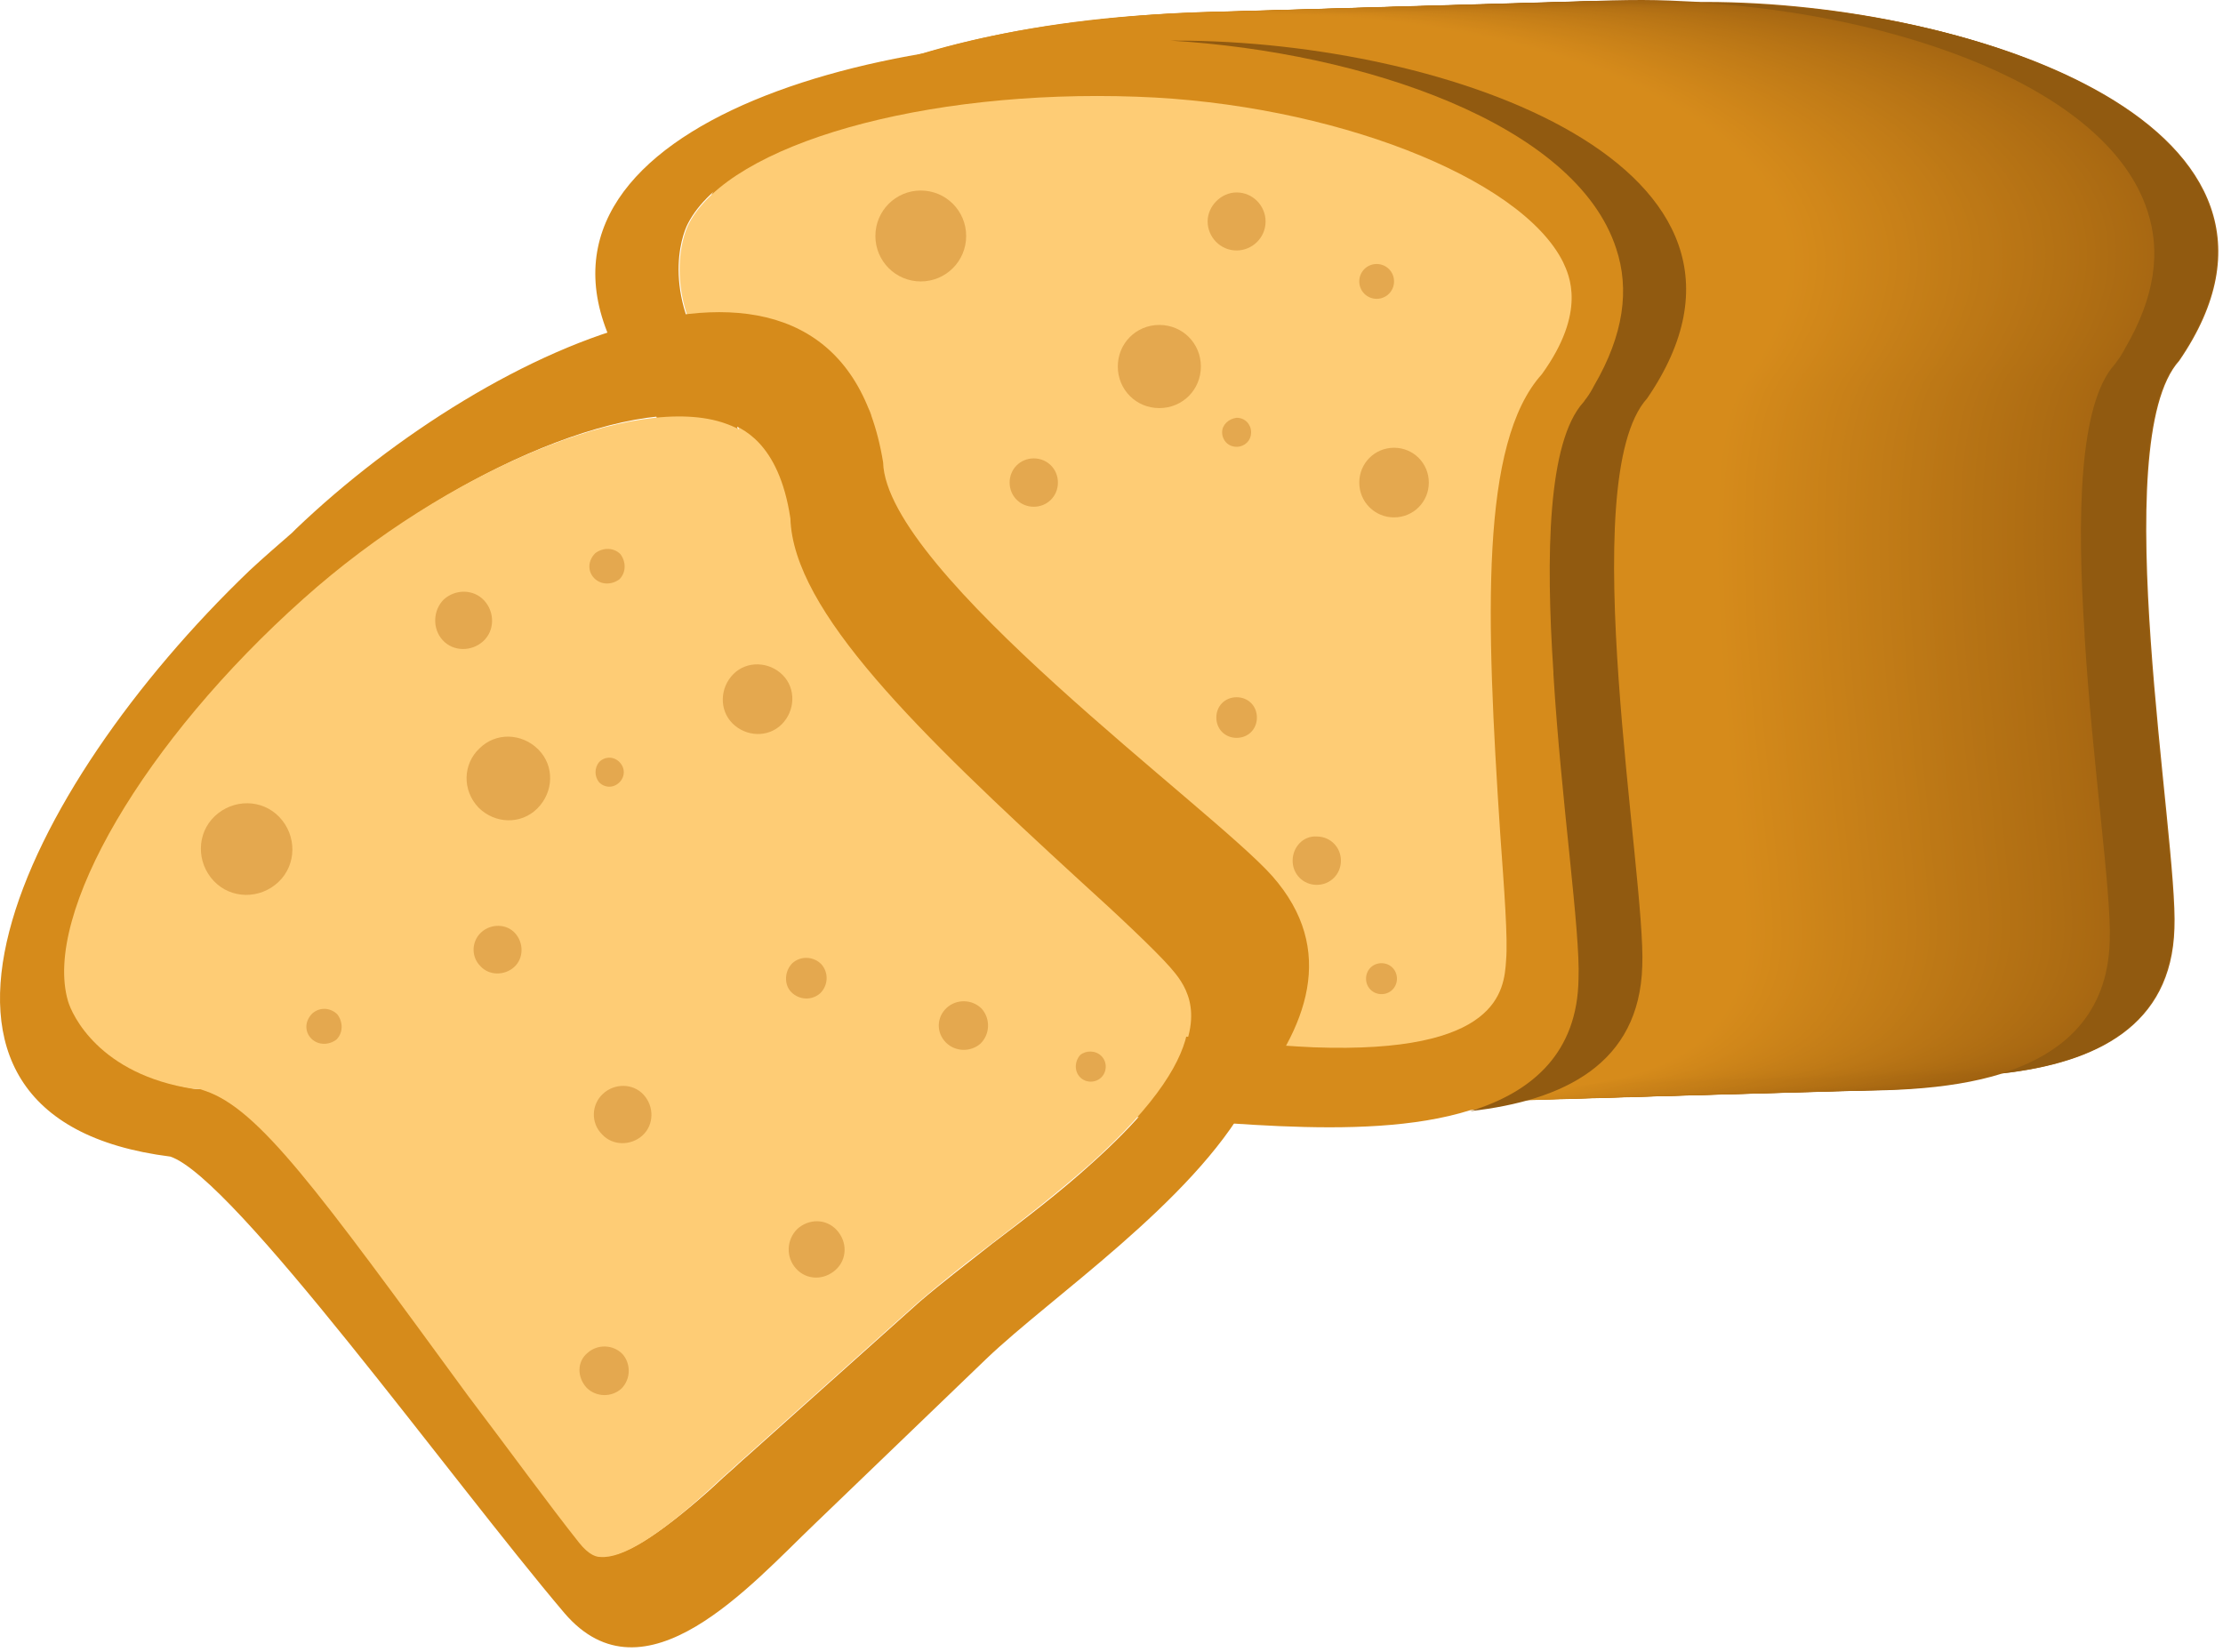 <svg width="296" height="220" viewBox="0 0 296 220" fill="none" xmlns="http://www.w3.org/2000/svg">
<path d="M153.858 129.29C152.957 145.645 174.434 143.713 186.009 143.713H217.774C229.735 143.713 251.984 147.576 266.645 142.941C279.119 141.524 289.151 136.631 289.536 123.624C290.051 111.648 280.405 58.85 290.179 48.033C311.271 17.256 263.687 0.386 227.549 0.386C227.291 0.386 227.034 0.386 226.777 0.386C224.205 0.258 221.633 0.129 219.189 0.129C177.007 0.129 131.866 17.256 157.716 49.192C162.088 57.047 155.144 105.982 153.858 129.29Z" fill="#A06210"/>
<path d="M226.261 0.258C223.689 0.129 221.117 0 218.674 0C176.491 0 131.35 17.127 157.2 49.063C161.573 56.919 154.628 105.853 153.342 129.161C152.442 145.516 173.919 143.584 185.493 143.584H217.259C229.219 143.584 251.468 147.448 266.129 142.812C278.604 141.395 288.506 136.502 289.021 123.495C289.407 111.519 279.89 58.721 289.664 47.904C310.755 17.127 263.171 0.258 227.033 0.258C226.776 0.258 226.518 0.258 226.261 0.258Z" fill="#A16210"/>
<path d="M225.748 0.386C223.175 0.258 220.603 0.129 218.16 0.129C175.977 0.129 130.837 17.256 156.686 49.192C161.059 57.047 154.114 105.982 152.828 129.29C151.928 145.645 173.405 143.713 184.98 143.713H216.745C228.706 143.713 250.954 147.576 265.615 142.941C278.09 141.524 287.993 136.631 288.507 123.624C288.893 111.648 279.376 58.85 289.15 48.033C310.241 17.256 262.657 0.386 226.519 0.386C226.262 0.258 226.005 0.258 225.748 0.386Z" fill="#A16310"/>
<path d="M225.105 0.386C222.533 0.258 219.961 0.129 217.517 0.129C175.335 0.129 130.194 17.256 156.044 49.192C160.416 57.047 153.472 105.982 152.186 129.29C151.285 145.645 172.763 143.713 184.337 143.713H216.103C228.063 143.713 250.312 147.576 264.973 142.941C277.447 141.524 287.35 136.631 287.864 123.624C288.25 111.648 278.733 58.85 288.508 48.033C309.599 17.256 262.015 0.386 225.877 0.386C225.619 0.386 225.362 0.386 225.105 0.386Z" fill="#A26310"/>
<path d="M224.589 0.386C222.017 0.258 219.445 0.129 217.002 0.129C174.819 0.129 129.678 17.256 155.528 49.192C159.901 57.047 152.956 105.982 151.67 129.29C150.77 145.645 172.247 143.713 183.821 143.713H215.587C227.547 143.713 249.796 147.576 264.457 142.941C276.932 141.524 286.834 136.631 287.349 123.624C287.735 111.648 278.218 58.85 287.992 48.033C309.083 17.256 261.499 0.386 225.361 0.386C225.104 0.386 224.847 0.386 224.589 0.386Z" fill="#A26410"/>
<path d="M223.947 0.386C221.375 0.258 218.803 0.129 216.359 0.129C174.176 0.129 129.036 17.256 154.886 49.192C159.258 57.047 152.314 105.982 151.027 129.29C150.127 145.645 171.604 143.713 183.179 143.713H214.944C226.905 143.713 249.153 147.576 263.814 142.941C276.289 141.524 286.192 136.631 286.706 123.624C287.092 111.648 277.575 58.85 287.349 48.033C308.441 17.256 260.857 0.386 224.718 0.386C224.59 0.386 224.333 0.386 223.947 0.386Z" fill="#A36411"/>
<path d="M223.433 0.386C220.861 0.258 218.289 0.129 215.845 0.129C173.663 0.129 128.522 17.256 154.372 49.192C158.745 57.047 151.8 105.982 150.514 129.29C149.614 145.645 171.091 143.713 182.665 143.713H214.431C226.391 143.713 248.64 147.576 263.301 142.941C275.776 141.524 285.678 136.631 286.193 123.624C286.578 111.648 277.062 58.85 286.836 48.033C307.927 17.256 260.343 0.386 224.205 0.386C223.948 0.386 223.69 0.386 223.433 0.386Z" fill="#A36411"/>
<path d="M222.918 0.386C220.345 0.258 217.773 0.129 215.33 0.129C173.147 0.129 128.007 17.256 153.856 49.192C158.229 57.047 151.284 105.982 149.998 129.29C149.098 145.645 170.575 143.713 182.15 143.713H213.915C225.875 143.713 248.124 147.576 262.785 142.941C275.26 141.524 285.163 136.631 285.677 123.624C286.063 111.648 276.546 58.85 286.32 48.033C307.411 17.256 259.827 0.386 223.689 0.386C223.432 0.386 223.175 0.386 222.918 0.386Z" fill="#A46511"/>
<path d="M222.275 0.386C219.703 0.258 217.131 0.129 214.687 0.129C172.505 0.129 127.364 17.256 153.214 49.192C157.586 57.047 150.642 105.982 149.356 129.29C148.455 145.645 169.932 143.713 181.507 143.713H213.144C225.104 143.713 247.353 147.576 262.014 142.941C274.489 141.524 284.391 136.631 284.906 123.624C285.292 111.648 275.775 58.85 285.549 48.033C306.64 17.256 259.056 0.386 222.918 0.386C222.789 0.386 222.532 0.386 222.275 0.386Z" fill="#A46511"/>
<path d="M221.761 0.386C219.189 0.258 216.617 0.129 214.174 0.129C171.991 0.129 126.85 17.256 152.7 49.192C157.073 57.047 150.128 105.982 148.842 129.29C147.942 145.645 169.419 143.713 180.993 143.713H212.759C224.719 143.713 246.968 147.576 261.629 142.941C274.104 141.524 284.006 136.631 284.521 123.624C284.907 111.648 275.39 58.85 285.164 48.033C306.255 17.256 258.671 0.386 222.533 0.386C222.276 0.386 222.018 0.386 221.761 0.386Z" fill="#A56611"/>
<path d="M221.246 0.515C218.674 0.387 216.101 0.258 213.658 0.258C171.475 0.258 126.335 17.385 152.184 49.321C156.557 57.176 149.612 106.111 148.326 129.419C147.426 145.774 168.903 143.842 180.478 143.842H212.243C224.204 143.842 246.452 147.705 261.113 143.069C273.588 141.653 283.491 136.759 284.005 123.753C284.391 111.777 274.874 58.979 284.648 48.162C305.739 17.385 258.155 0.515 222.017 0.515C221.76 0.387 221.503 0.387 221.246 0.515Z" fill="#A56611"/>
<path d="M220.603 0.515C218.031 0.387 215.459 0.258 213.015 0.258C170.833 0.258 125.692 17.385 151.542 49.321C155.914 57.176 148.97 106.111 147.684 129.419C146.783 145.774 168.261 143.842 179.835 143.842H211.601C223.561 143.842 245.81 147.705 260.471 143.069C272.946 141.653 282.848 136.759 283.363 123.753C283.748 111.777 274.232 58.979 284.006 48.162C305.097 17.385 257.513 0.515 221.375 0.515C221.117 0.515 220.86 0.515 220.603 0.515Z" fill="#A66611"/>
<path d="M220.089 0.515C217.517 0.387 214.945 0.258 212.502 0.258C170.319 0.258 125.178 17.385 151.028 49.321C155.401 57.176 148.456 106.111 147.17 129.419C146.27 145.774 167.747 143.842 179.321 143.842H211.087C223.047 143.842 245.296 147.705 259.957 143.069C272.432 141.653 282.334 136.759 282.849 123.753C283.235 111.777 273.718 58.979 283.492 48.162C304.583 17.385 256.999 0.515 220.861 0.515C220.604 0.515 220.347 0.515 220.089 0.515Z" fill="#A66711"/>
<path d="M219.447 0.515C216.875 0.387 214.303 0.258 211.859 0.258C169.676 0.258 124.536 17.385 150.386 49.321C154.758 57.176 147.814 106.111 146.527 129.419C145.627 145.774 167.104 143.842 178.679 143.842H210.444C222.405 143.842 244.653 147.705 259.314 143.069C271.789 141.653 281.692 136.759 282.206 123.753C282.592 111.777 273.075 58.979 282.849 48.162C303.941 17.385 256.357 0.515 220.218 0.515C220.09 0.515 219.833 0.515 219.447 0.515Z" fill="#A76711"/>
<path d="M218.931 0.515C216.359 0.387 213.787 0.258 211.343 0.258C169.161 0.258 124.02 17.385 149.87 49.321C154.243 57.176 147.298 106.111 146.012 129.419C145.112 145.774 166.589 143.842 178.163 143.842H209.929C221.889 143.842 244.138 147.705 258.799 143.069C271.274 141.653 281.176 136.759 281.691 123.753C282.076 111.777 272.56 58.979 282.334 48.162C303.425 17.385 255.841 0.515 219.703 0.515C219.446 0.515 219.188 0.515 218.931 0.515Z" fill="#A76812"/>
<path d="M218.418 0.515C215.845 0.387 213.273 0.258 210.83 0.258C168.647 0.258 123.507 17.385 149.356 49.321C153.729 57.176 146.784 106.111 145.498 129.419C144.598 145.774 166.075 143.842 177.65 143.842H209.287C221.247 143.842 243.496 147.705 258.157 143.069C270.631 141.653 280.534 136.759 281.048 123.753C281.434 111.777 271.917 58.979 281.691 48.162C302.783 17.385 255.199 0.515 219.061 0.515C218.932 0.515 218.675 0.515 218.418 0.515Z" fill="#A86812"/>
<path d="M217.775 0.515C215.203 0.387 212.631 0.258 210.187 0.258C168.005 0.258 122.864 17.385 148.714 49.321C153.086 57.176 146.142 106.111 144.856 129.419C143.955 145.774 165.432 143.842 177.007 143.842H208.773C220.733 143.842 242.982 147.705 257.643 143.069C270.117 141.653 280.02 136.759 280.534 123.753C280.92 111.777 271.403 58.979 281.178 48.162C302.269 17.385 254.685 0.515 218.547 0.515C218.289 0.515 218.032 0.515 217.775 0.515Z" fill="#A96812"/>
<path d="M217.259 0.515C214.687 0.387 212.115 0.258 209.672 0.258C167.489 0.258 122.348 17.385 148.198 49.321C152.571 57.176 145.626 106.111 144.34 129.419C143.44 145.774 164.917 143.842 176.491 143.842H208.257C220.217 143.842 242.466 147.705 257.127 143.069C269.602 141.653 279.504 136.759 280.019 123.753C280.405 111.777 270.888 58.979 280.662 48.162C301.753 17.385 254.169 0.515 218.031 0.515C217.774 0.515 217.517 0.515 217.259 0.515Z" fill="#A96912"/>
<path d="M216.746 0.644C214.174 0.515 211.601 0.387 209.158 0.387C166.975 0.387 121.835 17.514 147.684 49.45C152.057 57.305 145.112 106.24 143.826 129.548C142.926 145.903 164.403 143.971 175.978 143.971H207.743C219.704 143.971 241.952 147.834 256.613 143.198C269.088 141.782 278.991 136.888 279.505 123.882C279.891 111.906 270.374 59.108 280.148 48.291C301.24 17.514 253.655 0.644 217.517 0.644C217.26 0.515 217.003 0.515 216.746 0.644Z" fill="#AA6912"/>
<path d="M216.103 0.644C213.531 0.515 210.959 0.387 208.515 0.387C166.333 0.387 121.192 17.514 147.042 49.45C151.414 57.305 144.47 106.24 143.184 129.548C142.283 145.903 163.761 143.971 175.335 143.971H207.101C219.061 143.971 241.31 147.834 255.971 143.198C268.445 141.782 278.348 136.888 278.863 123.882C279.248 111.906 269.732 59.108 279.506 48.291C300.597 17.514 253.013 0.644 216.875 0.644C216.617 0.644 216.36 0.644 216.103 0.644Z" fill="#AA6A12"/>
<path d="M215.587 0.644C213.015 0.515 210.443 0.387 208 0.387C165.817 0.387 120.677 17.514 146.526 49.45C150.899 57.305 143.954 106.24 142.668 129.548C141.768 145.903 163.245 143.971 174.819 143.971H206.585C218.545 143.971 240.794 147.834 255.455 143.198C267.93 141.782 277.832 136.888 278.347 123.882C278.733 111.906 269.216 59.108 278.99 48.291C300.081 17.514 252.497 0.644 216.359 0.644C216.102 0.644 215.845 0.644 215.587 0.644Z" fill="#AB6A12"/>
<path d="M214.945 0.644C212.373 0.515 209.801 0.387 207.357 0.387C165.175 0.387 120.034 17.514 145.884 49.45C150.256 57.305 143.312 106.24 142.026 129.548C141.125 145.903 162.602 143.971 174.177 143.971H205.942C217.903 143.971 240.152 147.834 254.813 143.198C267.287 141.782 277.19 136.888 277.704 123.882C278.09 111.906 268.573 59.108 278.347 48.291C299.439 17.514 251.855 0.644 215.716 0.644C215.588 0.644 215.331 0.644 214.945 0.644Z" fill="#AB6B12"/>
<path d="M214.431 0.644C211.859 0.515 209.287 0.387 206.843 0.387C164.661 0.387 119.52 17.514 145.37 49.45C149.743 57.305 142.798 106.24 141.512 129.548C140.612 145.903 162.089 143.971 173.663 143.971H205.429C217.389 143.971 239.638 147.834 254.299 143.198C266.774 141.782 276.676 136.888 277.191 123.882C277.576 111.906 268.06 59.108 277.834 48.291C298.925 17.514 251.341 0.644 215.203 0.644C214.946 0.644 214.688 0.644 214.431 0.644Z" fill="#AC6B12"/>
<path d="M213.916 0.644C211.343 0.515 208.771 0.387 206.328 0.387C164.145 0.387 119.005 17.514 144.854 49.45C149.227 57.305 142.282 106.24 140.996 129.548C140.096 145.903 161.573 143.971 173.148 143.971H204.913C216.874 143.971 239.122 147.834 253.783 143.198C266.258 141.782 276.161 136.888 276.675 123.882C277.061 111.906 267.544 59.108 277.318 48.291C298.409 17.514 250.825 0.644 214.687 0.644C214.43 0.644 214.173 0.644 213.916 0.644Z" fill="#AC6B13"/>
<path d="M213.273 0.644C210.701 0.515 208.129 0.387 205.685 0.387C163.503 0.387 118.362 17.514 144.212 49.45C148.584 57.305 141.64 106.24 140.354 129.548C139.453 145.903 160.931 143.971 172.505 143.971H204.142C216.102 143.971 238.351 147.834 253.012 143.198C265.487 141.782 275.389 136.888 275.904 123.882C276.29 111.906 266.773 59.108 276.547 48.291C297.638 17.514 250.054 0.644 213.916 0.644C213.787 0.644 213.53 0.644 213.273 0.644Z" fill="#AD6C13"/>
<path d="M212.759 0.644C210.187 0.515 207.615 0.387 205.172 0.387C162.989 0.387 117.848 17.514 143.698 49.45C148.071 57.305 141.126 106.24 139.84 129.548C138.94 145.903 160.417 143.971 171.991 143.971H203.757C215.717 143.971 237.966 147.834 252.627 143.198C265.102 141.782 275.004 136.888 275.519 123.882C275.905 111.906 266.388 59.108 276.162 48.291C297.253 17.514 249.669 0.644 213.531 0.644C213.274 0.644 213.016 0.644 212.759 0.644Z" fill="#AD6C13"/>
<path d="M212.115 0.773C209.543 0.644 206.971 0.516 204.527 0.516C162.344 0.516 117.204 17.643 143.054 49.579C147.426 57.434 140.481 106.369 139.195 129.677C138.295 146.032 159.772 144.1 171.347 144.1H203.112C215.073 144.1 237.321 147.963 251.982 143.327C264.457 141.911 274.36 137.017 274.874 124.011C275.26 112.035 265.743 59.237 275.517 48.42C296.609 17.643 249.025 0.773 212.886 0.773C212.758 0.644 212.501 0.644 212.115 0.773Z" fill="#AE6D13"/>
<path d="M211.601 0.773C209.029 0.644 206.457 0.516 204.013 0.516C161.831 0.516 116.69 17.643 142.54 49.579C146.913 57.434 139.968 106.369 138.682 129.677C137.782 146.032 159.259 144.1 170.833 144.1H202.599C214.559 144.1 236.808 147.963 251.469 143.327C263.944 141.911 273.846 137.017 274.361 124.011C274.746 112.035 265.23 59.237 275.004 48.42C296.095 17.643 248.511 0.773 212.373 0.773C212.115 0.773 211.858 0.773 211.601 0.773Z" fill="#AE6D13"/>
<path d="M211.085 0.773C208.513 0.644 205.941 0.516 203.498 0.516C161.315 0.516 116.175 17.643 142.024 49.579C146.397 57.434 139.452 106.369 138.166 129.677C137.266 146.032 158.743 144.1 170.318 144.1H202.083C214.043 144.1 236.292 147.963 250.953 143.327C263.428 141.911 273.331 137.017 273.845 124.011C274.231 112.035 264.714 59.237 274.488 48.42C295.579 17.643 247.995 0.773 211.857 0.773C211.6 0.773 211.343 0.773 211.085 0.773Z" fill="#AF6D13"/>
<path d="M210.443 0.773C207.871 0.644 205.299 0.516 202.855 0.516C160.673 0.516 115.532 17.643 141.382 49.579C145.754 57.434 138.81 106.369 137.524 129.677C136.623 146.032 158.1 144.1 169.675 144.1H201.44C213.401 144.1 235.65 147.963 250.311 143.327C262.785 141.911 272.688 137.017 273.202 124.011C273.588 112.035 264.071 59.237 273.845 48.42C294.937 17.643 247.353 0.773 211.215 0.773C211.086 0.773 210.829 0.773 210.443 0.773Z" fill="#B06E13"/>
<path d="M209.929 0.773C207.357 0.644 204.785 0.516 202.341 0.516C160.159 0.516 115.018 17.643 140.868 49.579C145.241 57.434 138.296 106.369 137.01 129.677C136.11 146.032 157.587 144.1 169.161 144.1H200.927C212.887 144.1 235.136 147.963 249.797 143.327C262.272 141.911 272.174 137.017 272.689 124.011C273.075 112.035 263.558 59.237 273.332 48.42C294.423 17.643 246.839 0.773 210.701 0.773C210.444 0.773 210.186 0.773 209.929 0.773Z" fill="#B06E13"/>
<path d="M209.416 0.773C206.843 0.644 204.271 0.516 201.828 0.516C159.645 0.516 114.505 17.643 140.354 49.579C144.727 57.434 137.782 106.369 136.496 129.677C135.596 146.032 157.073 144.1 168.648 144.1H200.285C212.245 144.1 234.494 147.963 249.155 143.327C261.629 141.911 271.532 137.017 272.046 124.011C272.432 112.035 262.915 59.237 272.689 48.42C293.781 17.643 246.197 0.773 210.059 0.773C209.93 0.773 209.673 0.773 209.416 0.773Z" fill="#B16F13"/>
<path d="M208.771 0.773C206.199 0.644 203.627 0.516 201.183 0.516C159.001 0.516 113.86 17.643 139.71 49.579C144.082 57.434 137.138 106.369 135.852 129.677C134.951 146.032 156.429 144.1 168.003 144.1H199.769C211.729 144.1 233.978 147.963 248.639 143.327C261.113 141.911 271.016 137.017 271.531 124.011C271.916 112.035 262.4 59.237 272.174 48.42C293.265 17.643 245.681 0.773 209.543 0.773C209.285 0.773 209.028 0.773 208.771 0.773Z" fill="#B16F13"/>
<path d="M208.257 0.773C205.685 0.644 203.113 0.516 200.67 0.516C158.487 0.516 113.346 17.643 139.196 49.579C143.569 57.434 136.624 106.369 135.338 129.677C134.438 146.032 155.915 144.1 167.489 144.1H199.255C211.215 144.1 233.464 147.963 248.125 143.327C260.6 141.911 270.502 137.017 271.017 124.011C271.403 112.035 261.886 59.237 271.66 48.42C292.751 17.643 245.167 0.773 209.029 0.773C208.772 0.773 208.515 0.773 208.257 0.773Z" fill="#B26F14"/>
<path d="M207.615 0.902C205.043 0.773 202.471 0.645 200.027 0.645C157.844 0.645 112.704 17.772 138.554 49.708C142.926 57.563 135.981 106.498 134.695 129.806C133.795 146.16 155.272 144.229 166.847 144.229H198.612C210.573 144.229 232.821 148.092 247.482 143.456C259.957 142.04 269.86 137.146 270.374 124.14C270.76 112.164 261.243 59.366 271.017 48.549C292.109 17.772 244.525 0.902 208.386 0.902C208.258 0.773 208.001 0.773 207.615 0.902Z" fill="#B27014"/>
<path d="M207.099 0.902C204.527 0.773 201.955 0.645 199.511 0.645C157.329 0.645 112.188 17.772 138.038 49.708C142.411 57.563 135.466 106.498 134.18 129.806C133.28 146.16 154.757 144.229 166.331 144.229H198.097C210.057 144.229 232.306 148.092 246.967 143.456C259.442 142.04 269.344 137.146 269.859 124.14C270.244 112.164 260.728 59.366 270.502 48.549C291.593 17.772 244.009 0.902 207.871 0.902C207.614 0.902 207.356 0.902 207.099 0.902Z" fill="#B37014"/>
<path d="M206.585 0.902C204.013 0.773 201.441 0.645 198.998 0.645C156.815 0.645 111.675 17.772 137.524 49.708C141.897 57.563 134.952 106.498 133.666 129.806C132.766 146.16 154.243 144.229 165.818 144.229H197.583C209.543 144.229 231.792 148.092 246.453 143.456C258.928 142.04 268.831 137.146 269.345 124.14C269.731 112.164 260.214 59.366 269.988 48.549C291.079 17.772 243.495 0.902 207.357 0.902C207.1 0.902 206.843 0.902 206.585 0.902Z" fill="#B37114"/>
<path d="M205.943 0.902C203.371 0.773 200.799 0.645 198.355 0.645C156.173 0.645 111.032 17.772 136.882 49.708C141.254 57.563 134.31 106.498 133.024 129.806C132.123 146.16 153.6 144.229 165.175 144.229H196.94C208.901 144.229 231.15 148.092 245.811 143.456C258.285 142.04 268.188 137.146 268.702 124.14C269.088 112.164 259.571 59.366 269.345 48.549C290.437 17.772 242.853 0.902 206.715 0.902C206.457 0.902 206.2 0.902 205.943 0.902Z" fill="#B47114"/>
<path d="M205.427 0.902C202.855 0.773 200.283 0.645 197.84 0.645C155.657 0.645 110.516 17.772 136.366 49.708C140.739 57.563 133.794 106.498 132.508 129.806C131.608 146.16 153.085 144.229 164.659 144.229H196.425C208.385 144.229 230.634 148.092 245.295 143.456C257.77 142.04 267.672 137.146 268.187 124.14C268.573 112.164 259.056 59.366 268.83 48.549C289.921 17.772 242.337 0.902 206.199 0.902C205.942 0.902 205.684 0.902 205.427 0.902Z" fill="#B47114"/>
<path d="M204.914 0.902C202.341 0.773 199.769 0.645 197.326 0.645C155.143 0.645 110.003 17.772 135.852 49.708C140.225 57.563 133.28 106.498 131.994 129.806C131.094 146.16 152.571 144.229 164.146 144.229H195.911C207.872 144.229 230.12 148.092 244.781 143.456C257.256 142.04 267.159 137.146 267.673 124.14C268.059 112.164 258.542 59.366 268.316 48.549C289.407 17.772 241.823 0.902 205.685 0.902C205.428 0.902 205.171 0.902 204.914 0.902Z" fill="#B57214"/>
<path d="M204.271 0.902C201.699 0.773 199.127 0.645 196.683 0.645C154.501 0.645 109.36 17.772 135.21 49.708C139.582 57.563 132.638 106.498 131.352 129.806C130.451 146.16 151.929 144.229 163.503 144.229H195.14C207.1 144.229 229.349 148.092 244.01 143.456C256.485 142.04 266.387 137.146 266.902 124.14C267.288 112.164 257.771 59.366 267.545 48.549C288.636 17.772 241.052 0.902 204.914 0.902C204.785 0.902 204.528 0.902 204.271 0.902Z" fill="#B57214"/>
<path d="M203.755 0.902C201.183 0.773 198.611 0.645 196.168 0.645C153.985 0.645 108.845 17.772 134.694 49.708C139.067 57.563 132.122 106.498 130.836 129.806C129.936 146.16 151.413 144.229 162.987 144.229H194.753C206.713 144.229 228.962 148.092 243.623 143.456C256.098 142.04 266 137.146 266.515 124.14C266.901 112.164 257.384 59.366 267.158 48.549C288.249 17.772 240.665 0.902 204.527 0.902C204.27 0.902 204.013 0.902 203.755 0.902Z" fill="#B67314"/>
<path d="M203.113 1.029C200.541 0.9 197.969 0.771 195.525 0.771C153.342 0.771 108.202 17.899 134.052 49.835C138.424 57.69 131.48 106.625 130.193 129.933C129.293 146.287 150.77 144.356 162.345 144.356H194.11C206.071 144.356 228.319 148.219 242.98 143.583C255.455 142.167 265.358 137.273 265.872 124.267C266.258 112.291 256.741 59.493 266.515 48.676C287.607 17.899 240.023 1.029 203.884 1.029C203.756 0.9 203.499 0.9 203.113 1.029Z" fill="#B67315"/>
<path d="M202.599 1.029C200.027 0.9 197.455 0.771 195.011 0.771C152.829 0.771 107.688 17.899 133.538 49.835C137.911 57.69 130.966 106.625 129.68 129.933C128.78 146.287 150.257 144.356 161.831 144.356H193.597C205.557 144.356 227.806 148.219 242.467 143.583C254.942 142.167 264.844 137.273 265.359 124.267C265.744 112.291 256.228 59.493 266.002 48.676C287.093 17.899 239.509 1.029 203.371 1.029C203.114 1.029 202.856 1.029 202.599 1.029Z" fill="#B77315"/>
<path d="M202.084 1.029C199.511 0.9 196.939 0.771 194.496 0.771C152.313 0.771 107.173 17.899 133.022 49.835C137.395 57.69 130.45 106.625 129.164 129.933C128.264 146.287 149.741 144.356 161.316 144.356H193.081C205.041 144.356 227.29 148.219 241.951 143.583C254.426 142.167 264.329 137.273 264.843 124.267C265.229 112.291 255.712 59.493 265.486 48.676C286.577 17.899 238.993 1.029 202.855 1.029C202.598 1.029 202.341 1.029 202.084 1.029Z" fill="#B87415"/>
<path d="M201.441 1.029C198.869 0.9 196.297 0.771 193.853 0.771C151.671 0.771 106.53 17.899 132.38 49.835C136.752 57.69 129.808 106.625 128.522 129.933C127.621 146.287 149.098 144.356 160.673 144.356H192.439C204.399 144.356 226.648 148.219 241.309 143.583C253.783 142.167 263.686 137.273 264.2 124.267C264.586 112.291 255.069 59.493 264.843 48.676C285.935 17.899 238.351 1.029 202.213 1.029C201.955 1.029 201.698 1.029 201.441 1.029Z" fill="#B87415"/>
<path d="M200.927 1.029C198.355 0.9 195.783 0.771 193.34 0.771C151.157 0.771 106.016 17.899 131.866 49.835C136.239 57.69 129.294 106.625 128.008 129.933C127.108 146.287 148.585 144.356 160.159 144.356H191.925C203.885 144.356 226.134 148.219 240.795 143.583C253.27 142.167 263.172 137.273 263.687 124.267C264.073 112.291 254.556 59.493 264.33 48.676C285.421 17.899 237.837 1.029 201.699 1.029C201.442 1.029 201.184 1.029 200.927 1.029Z" fill="#B97515"/>
<path d="M200.285 1.029C197.713 0.9 195.14 0.771 192.697 0.771C150.514 0.771 105.374 17.899 131.224 49.835C135.596 57.69 128.651 106.625 127.365 129.933C126.465 146.287 147.942 144.356 159.517 144.356H191.282C203.243 144.356 225.491 148.219 240.152 143.583C252.627 142.167 262.53 137.273 263.044 124.267C263.43 112.291 253.913 59.493 263.687 48.676C284.778 17.899 237.194 1.029 201.056 1.029C200.928 1.029 200.67 1.029 200.285 1.029Z" fill="#B97515"/>
<path d="M199.769 1.029C197.197 0.9 194.625 0.771 192.181 0.771C149.999 0.771 104.858 17.899 130.708 49.835C135.08 57.69 128.136 106.625 126.85 129.933C125.949 146.287 147.427 144.356 159.001 144.356H190.767C202.727 144.356 224.976 148.219 239.637 143.583C252.112 142.167 262.014 137.273 262.529 124.267C262.914 112.291 253.398 59.493 263.172 48.676C284.263 17.899 236.679 1.029 200.541 1.029C200.284 1.029 200.026 1.029 199.769 1.029Z" fill="#BA7515"/>
<path d="M199.255 1.029C196.683 0.9 194.111 0.771 191.668 0.771C149.485 0.771 104.345 17.899 130.194 49.835C134.567 57.69 127.622 106.625 126.336 129.933C125.436 146.287 146.913 144.356 158.487 144.356H190.253C202.213 144.356 224.462 148.219 239.123 143.583C251.598 142.167 261.5 137.273 262.015 124.267C262.401 112.291 252.884 59.493 262.658 48.676C283.749 17.899 236.165 1.029 200.027 1.029C199.77 1.029 199.513 1.029 199.255 1.029Z" fill="#BA7615"/>
<path d="M198.613 1.158C196.041 1.029 193.469 0.9 191.025 0.9C148.842 0.9 103.702 18.027 129.552 49.964C133.924 57.819 126.98 106.754 125.693 130.062C124.793 146.416 146.27 144.485 157.845 144.485H189.61C201.571 144.485 223.819 148.348 238.481 143.712C250.955 142.296 260.858 137.402 261.372 124.396C261.758 112.42 252.241 59.622 262.015 48.805C283.107 18.027 235.523 1.158 199.384 1.158C199.256 1.029 198.999 1.029 198.613 1.158Z" fill="#BB7615"/>
<path d="M198.097 1.158C195.525 1.029 192.953 0.9 190.509 0.9C148.327 0.9 103.186 18.027 129.036 49.964C133.409 57.819 126.464 106.754 125.178 130.062C124.278 146.416 145.755 144.485 157.329 144.485H189.095C201.055 144.485 223.304 148.348 237.965 143.712C250.44 142.296 260.342 137.402 260.857 124.396C261.242 112.42 251.726 59.622 261.5 48.805C282.591 18.027 235.007 1.158 198.869 1.158C198.612 1.158 198.354 1.158 198.097 1.158Z" fill="#BB7716"/>
<path d="M197.583 1.158C195.011 1.029 192.439 0.9 189.996 0.9C147.813 0.9 102.673 18.027 128.522 49.964C132.895 57.819 125.95 106.754 124.664 130.062C123.764 146.416 145.241 144.485 156.816 144.485H188.581C200.541 144.485 222.79 148.348 237.451 143.712C249.926 142.296 259.829 137.402 260.343 124.396C260.729 112.42 251.212 59.622 260.986 48.805C282.077 18.027 234.493 1.158 198.355 1.158C198.098 1.158 197.841 1.158 197.583 1.158Z" fill="#BC7716"/>
<path d="M196.939 1.158C194.367 1.029 191.795 0.9 189.351 0.9C147.169 0.9 102.028 18.027 127.878 49.964C132.25 57.819 125.306 106.754 124.02 130.062C123.119 146.416 144.597 144.485 156.171 144.485H187.937C199.897 144.485 222.146 148.348 236.807 143.712C249.281 142.296 259.184 137.402 259.698 124.396C260.084 112.42 250.567 59.622 260.341 48.805C281.433 18.027 233.849 1.158 197.711 1.158C197.453 1.158 197.196 1.158 196.939 1.158Z" fill="#BC7816"/>
<path d="M196.425 1.158C193.853 1.029 191.281 0.9 188.838 0.9C146.655 0.9 101.514 18.027 127.364 49.964C131.737 57.819 124.792 106.754 123.506 130.062C122.606 146.416 144.083 144.485 155.657 144.485H187.423C199.383 144.485 221.632 148.348 236.293 143.712C248.768 142.296 258.67 137.402 259.185 124.396C259.571 112.42 250.054 59.622 259.828 48.805C280.919 18.027 233.335 1.158 197.197 1.158C196.94 1.158 196.682 1.158 196.425 1.158Z" fill="#BD7816"/>
<path d="M195.783 1.158C193.211 1.029 190.639 0.9 188.195 0.9C146.012 0.9 100.872 18.027 126.722 49.964C131.094 57.819 124.149 106.754 122.863 130.062C121.963 146.416 143.44 144.485 155.015 144.485H186.78C198.741 144.485 220.989 148.348 235.65 143.712C248.125 142.296 258.028 137.402 258.542 124.396C258.928 112.42 249.411 59.622 259.185 48.805C280.277 18.027 232.693 1.158 196.554 1.158C196.426 1.158 196.169 1.158 195.783 1.158Z" fill="#BD7816"/>
<path d="M195.267 1.158C192.695 1.029 190.123 0.9 187.679 0.9C145.497 0.9 100.356 18.027 126.206 49.964C130.579 57.819 123.634 106.754 122.348 130.062C121.448 146.416 142.925 144.485 154.499 144.485H186.136C198.096 144.485 220.345 148.348 235.006 143.712C247.481 142.296 257.384 137.402 257.898 124.396C258.284 112.42 248.767 59.622 258.541 48.805C279.632 18.027 232.048 1.158 195.91 1.158C195.782 1.158 195.524 1.158 195.267 1.158Z" fill="#BE7916"/>
<path d="M194.753 1.158C192.181 1.029 189.609 0.9 187.166 0.9C144.983 0.9 99.843 18.027 125.692 49.964C130.065 57.819 123.12 106.754 121.834 130.062C120.934 146.416 142.411 144.485 153.985 144.485H185.751C197.711 144.485 219.96 148.348 234.621 143.712C247.096 142.296 256.999 137.402 257.513 124.396C257.899 112.42 248.382 59.622 258.156 48.805C279.247 18.027 231.663 1.158 195.525 1.158C195.268 1.158 195.011 1.158 194.753 1.158Z" fill="#BE7916"/>
<path d="M194.111 1.289C191.539 1.16 188.967 1.031 186.523 1.031C144.341 1.031 99.2 18.158 125.05 50.095C129.422 57.95 122.478 106.884 121.192 130.193C120.291 146.547 141.768 144.616 153.343 144.616H185.108C197.069 144.616 219.318 148.479 233.979 143.843C246.453 142.426 256.356 137.533 256.87 124.527C257.256 112.551 247.739 59.753 257.513 48.936C278.605 18.158 231.021 1.289 194.882 1.289C194.754 1.16 194.368 1.16 194.111 1.289Z" fill="#BF7A16"/>
<path d="M193.597 1.289C191.025 1.16 188.453 1.031 186.009 1.031C143.827 1.031 98.686 18.158 124.536 50.095C128.909 57.95 121.964 106.884 120.678 130.193C119.778 146.547 141.255 144.616 152.829 144.616H184.595C196.555 144.616 218.804 148.479 233.465 143.843C245.94 142.426 255.842 137.533 256.357 124.527C256.743 112.551 247.226 59.753 257 48.936C278.091 18.158 230.507 1.289 194.369 1.289C194.112 1.289 193.854 1.289 193.597 1.289Z" fill="#C07A16"/>
<path d="M193.082 1.289C190.509 1.16 187.937 1.031 185.494 1.031C143.311 1.031 98.171 18.158 124.02 50.095C128.393 57.95 121.448 106.884 120.162 130.193C119.262 146.547 140.739 144.616 152.314 144.616H184.079C196.039 144.616 218.288 148.479 232.949 143.843C245.424 142.426 255.327 137.533 255.841 124.527C256.227 112.551 246.71 59.753 256.484 48.936C277.575 18.158 229.991 1.289 193.853 1.289C193.596 1.289 193.339 1.289 193.082 1.289Z" fill="#C07A17"/>
<path d="M192.439 1.289C189.867 1.16 187.295 1.031 184.851 1.031C142.669 1.031 97.528 18.158 123.378 50.095C127.75 57.95 120.806 106.884 119.52 130.193C118.619 146.547 140.097 144.616 151.671 144.616H183.437C195.397 144.616 217.646 148.479 232.307 143.843C244.781 142.426 254.684 137.533 255.198 124.527C255.584 112.551 246.067 59.753 255.841 48.936C276.933 18.158 229.349 1.289 193.211 1.289C192.953 1.289 192.696 1.289 192.439 1.289Z" fill="#C17B17"/>
<path d="M191.925 1.289C189.353 1.16 186.781 1.031 184.338 1.031C142.155 1.031 97.014 18.158 122.864 50.095C127.237 57.95 120.292 106.884 119.006 130.193C118.106 146.547 139.583 144.616 151.157 144.616H182.923C194.883 144.616 217.132 148.479 231.793 143.843C244.268 142.426 254.17 137.533 254.685 124.527C255.071 112.551 245.554 59.753 255.328 48.936C276.419 18.158 228.835 1.289 192.697 1.289C192.44 1.289 192.183 1.289 191.925 1.289Z" fill="#C17B17"/>
<path d="M191.281 1.289C188.709 1.16 186.137 1.031 183.693 1.031C141.51 1.031 96.37 18.158 122.22 50.095C126.592 57.95 119.648 106.884 118.361 130.193C117.461 146.547 138.938 144.616 150.513 144.616H182.278C194.239 144.616 216.487 148.479 231.149 143.843C243.623 142.426 253.526 137.533 254.04 124.527C254.426 112.551 244.909 59.753 254.683 48.936C275.775 18.158 228.191 1.289 192.052 1.289C191.924 1.289 191.667 1.289 191.281 1.289Z" fill="#C27C17"/>
<path d="M190.767 1.289C188.195 1.16 185.623 1.031 183.179 1.031C140.997 1.031 95.856 18.158 121.706 50.095C126.079 57.95 119.134 106.884 117.848 130.193C116.948 146.547 138.425 144.616 149.999 144.616H181.765C193.725 144.616 215.974 148.479 230.635 143.843C243.11 142.426 253.012 137.533 253.527 124.527C253.912 112.551 244.396 59.753 254.17 48.936C275.261 18.158 227.677 1.289 191.539 1.289C191.282 1.289 191.024 1.289 190.767 1.289Z" fill="#C27C17"/>
<path d="M190.253 1.289C187.681 1.16 185.109 1.031 182.666 1.031C140.483 1.031 95.343 18.158 121.192 50.095C125.565 57.95 118.62 106.884 117.334 130.193C116.434 146.547 137.911 144.616 149.485 144.616H181.251C193.211 144.616 215.46 148.479 230.121 143.843C242.596 142.426 252.498 137.533 253.013 124.527C253.399 112.551 243.882 59.753 253.656 48.936C274.747 18.158 227.163 1.289 191.025 1.289C190.768 1.289 190.511 1.289 190.253 1.289Z" fill="#C37C17"/>
<path d="M189.609 1.416C187.037 1.287 184.465 1.158 182.021 1.158C139.839 1.158 94.698 18.285 120.548 50.221C124.92 58.077 117.976 107.011 116.69 130.32C115.789 146.674 137.266 144.742 148.841 144.742H180.607C192.567 144.742 214.816 148.606 229.477 143.97C241.951 142.553 251.854 137.66 252.368 124.654C252.754 112.677 243.237 59.88 253.011 49.062C274.103 18.285 226.519 1.416 190.381 1.416C190.123 1.287 189.866 1.287 189.609 1.416Z" fill="#C37D17"/>
<path d="M189.095 1.416C186.523 1.287 183.951 1.158 181.508 1.158C139.325 1.158 94.184 18.285 120.034 50.221C124.407 58.077 117.462 107.011 116.176 130.32C115.276 146.674 136.753 144.742 148.327 144.742H180.093C192.053 144.742 214.302 148.606 228.963 143.97C241.438 142.553 251.34 137.66 251.855 124.654C252.241 112.677 242.724 59.88 252.498 49.062C273.589 18.285 226.005 1.416 189.867 1.416C189.61 1.416 189.352 1.416 189.095 1.416Z" fill="#C47D17"/>
<path d="M188.58 1.416C186.008 1.287 183.435 1.158 180.992 1.158C138.809 1.158 93.669 18.285 119.518 50.221C123.891 58.077 116.946 107.011 115.66 130.32C114.76 146.674 136.237 144.742 147.812 144.742H179.577C191.538 144.742 213.786 148.606 228.447 143.97C240.922 142.553 250.825 137.66 251.339 124.654C251.725 112.677 242.208 59.88 251.982 49.062C273.073 18.285 225.489 1.416 189.351 1.416C189.094 1.416 188.837 1.416 188.58 1.416Z" fill="#C47E17"/>
<path d="M187.937 1.416C185.365 1.287 182.793 1.158 180.349 1.158C138.167 1.158 93.026 18.285 118.876 50.221C123.248 58.077 116.304 107.011 115.018 130.32C114.117 146.674 135.595 144.742 147.169 144.742H178.935C190.895 144.742 213.144 148.606 227.805 143.97C240.28 142.553 250.182 137.66 250.697 124.654C251.082 112.677 241.566 59.88 251.34 49.062C272.431 18.285 224.847 1.416 188.709 1.416C188.451 1.416 188.194 1.416 187.937 1.416Z" fill="#C57E18"/>
<path d="M187.423 1.416C184.851 1.287 182.279 1.158 179.836 1.158C137.653 1.158 92.513 18.285 118.362 50.221C122.735 58.077 115.79 107.011 114.504 130.32C113.604 146.674 135.081 144.742 146.655 144.742H178.421C190.381 144.742 212.63 148.606 227.291 143.97C239.766 142.553 249.668 137.66 250.183 124.654C250.569 112.677 241.052 59.88 250.826 49.062C271.917 18.285 224.333 1.416 188.195 1.416C187.938 1.416 187.681 1.416 187.423 1.416Z" fill="#C57E18"/>
<path d="M186.781 1.416C184.209 1.287 181.637 1.158 179.193 1.158C137.01 1.158 91.87 18.285 117.72 50.221C122.092 58.077 115.148 107.011 113.861 130.32C112.961 146.674 134.438 144.742 146.013 144.742H177.778C189.739 144.742 211.987 148.606 226.649 143.97C239.123 142.553 249.026 137.66 249.54 124.654C249.926 112.677 240.409 59.88 250.183 49.062C271.275 18.285 223.691 1.416 187.552 1.416C187.424 1.416 187.167 1.416 186.781 1.416Z" fill="#C67F18"/>
<path d="M186.265 1.416C183.693 1.287 181.121 1.158 178.677 1.158C136.495 1.158 91.354 18.285 117.204 50.221C121.577 58.077 114.632 107.011 113.346 130.32C112.446 146.674 133.923 144.742 145.497 144.742H177.134C189.094 144.742 211.343 148.606 226.004 143.97C238.479 142.553 248.382 137.66 248.896 124.654C249.282 112.677 239.765 59.88 249.539 49.062C270.63 18.285 223.046 1.416 186.908 1.416C186.78 1.416 186.522 1.416 186.265 1.416Z" fill="#C67F18"/>
<path d="M185.751 1.416C183.179 1.287 180.607 1.158 178.164 1.158C135.981 1.158 90.841 18.285 116.69 50.221C121.063 58.077 114.118 107.011 112.832 130.32C111.932 146.674 133.409 144.742 144.984 144.742H176.749C188.709 144.742 210.958 148.606 225.619 143.97C238.094 142.553 247.997 137.66 248.511 124.654C248.897 112.677 239.38 59.88 249.154 49.062C270.245 18.285 222.661 1.416 186.523 1.416C186.266 1.416 186.009 1.416 185.751 1.416Z" fill="#C78018"/>
<path d="M185.109 1.545C182.537 1.416 179.965 1.287 177.521 1.287C135.339 1.287 90.198 18.414 116.048 50.35C120.42 58.206 113.476 107.14 112.19 130.449C111.289 146.803 132.766 144.871 144.341 144.871H176.107C188.067 144.871 210.316 148.735 224.977 144.099C237.451 142.682 247.354 137.789 247.868 124.782C248.254 112.806 238.737 60.009 248.511 49.191C269.603 18.414 222.019 1.545 185.881 1.545C185.623 1.416 185.366 1.416 185.109 1.545Z" fill="#C88018"/>
<path d="M184.594 1.545C182.022 1.416 179.45 1.287 177.007 1.287C134.695 1.287 89.683 18.414 115.533 50.35C119.906 58.206 112.961 107.14 111.675 130.449C110.775 146.803 132.252 144.871 143.826 144.871H175.592C187.552 144.871 209.801 148.735 224.462 144.099C236.937 142.682 246.839 137.789 247.354 124.782C247.74 112.806 238.223 60.009 247.997 49.191C269.088 18.414 221.504 1.545 185.366 1.545C185.109 1.545 184.852 1.545 184.594 1.545Z" fill="#C88018"/>
<path d="M183.951 1.545C181.379 1.416 178.806 1.287 176.363 1.287C134.18 1.287 89.04 18.414 114.89 50.35C119.262 58.206 112.317 107.14 111.031 130.449C110.131 146.803 131.608 144.871 143.183 144.871H174.948C186.909 144.871 209.157 148.735 223.818 144.099C236.293 142.682 246.196 137.789 246.71 124.782C247.096 112.806 237.579 60.009 247.353 49.191C268.445 18.414 220.86 1.545 184.722 1.545C184.594 1.545 184.337 1.545 183.951 1.545Z" fill="#C98118"/>
<path d="M183.437 1.545C180.865 1.416 178.293 1.287 175.849 1.287C133.667 1.287 88.526 18.414 114.376 50.35C118.748 58.206 111.804 107.14 110.518 130.449C109.617 146.803 131.095 144.871 142.669 144.871H174.435C186.395 144.871 208.644 148.735 223.305 144.099C235.779 142.682 245.682 137.789 246.197 124.782C246.582 112.806 237.066 60.009 246.84 49.191C267.931 18.414 220.347 1.545 184.209 1.545C183.951 1.545 183.694 1.545 183.437 1.545Z" fill="#C98118"/>
<path d="M182.921 1.545C180.349 1.416 177.777 1.287 175.334 1.287C133.151 1.287 88.01 18.414 113.86 50.35C118.233 58.206 111.288 107.14 110.002 130.449C109.102 146.803 130.579 144.871 142.153 144.871H173.919C185.879 144.871 208.128 148.735 222.789 144.099C235.264 142.682 245.166 137.789 245.681 124.782C246.067 112.806 236.55 60.009 246.324 49.191C267.415 18.414 219.831 1.545 183.693 1.545C183.436 1.545 183.179 1.545 182.921 1.545Z" fill="#CA8218"/>
<path d="M182.279 1.545C179.707 1.416 177.135 1.287 174.691 1.287C132.508 1.287 87.368 18.414 113.218 50.35C117.59 58.206 110.646 107.14 109.359 130.449C108.459 146.803 129.936 144.871 141.511 144.871H173.276C185.237 144.871 207.485 148.735 222.147 144.099C234.621 142.682 244.524 137.789 245.038 124.782C245.424 112.806 235.907 60.009 245.681 49.191C266.773 18.414 219.189 1.545 183.05 1.545C182.922 1.545 182.665 1.545 182.279 1.545Z" fill="#CA8219"/>
<path d="M181.765 1.545C179.193 1.416 176.621 1.287 174.177 1.287C131.995 1.287 86.854 18.414 112.704 50.35C117.077 58.206 110.132 107.14 108.846 130.449C107.946 146.803 129.423 144.871 140.997 144.871H172.763C184.723 144.871 206.972 148.735 221.633 144.099C234.108 142.682 244.01 137.789 244.525 124.782C244.91 112.806 235.394 60.009 245.168 49.191C266.259 18.414 218.675 1.545 182.537 1.545C182.28 1.545 182.022 1.545 181.765 1.545Z" fill="#CB8219"/>
<path d="M181.25 1.545C178.677 1.416 176.105 1.287 173.662 1.287C131.479 1.287 86.339 18.414 112.188 50.35C116.561 58.206 109.616 107.14 108.33 130.449C107.43 146.803 128.907 144.871 140.482 144.871H172.247C184.207 144.871 206.456 148.735 221.117 144.099C233.592 142.682 243.495 137.789 244.009 124.782C244.395 112.806 234.878 60.009 244.652 49.191C265.743 18.414 218.159 1.545 182.021 1.545C181.764 1.545 181.507 1.545 181.25 1.545Z" fill="#CB8319"/>
<path d="M180.607 1.674C178.035 1.545 175.463 1.416 173.019 1.416C130.837 1.416 85.696 18.543 111.546 50.479C115.918 58.335 108.974 107.269 107.688 130.578C106.787 146.932 128.265 145 139.839 145H171.605C183.565 145 205.814 148.864 220.475 144.228C232.949 142.811 242.852 137.918 243.366 124.911C243.752 112.935 234.235 60.138 244.009 49.32C265.101 18.543 217.517 1.674 181.379 1.674C181.121 1.545 180.864 1.545 180.607 1.674Z" fill="#CC8319"/>
<path d="M180.093 1.674C177.521 1.545 174.949 1.416 172.506 1.416C130.323 1.416 85.182 18.543 111.032 50.479C115.405 58.335 108.46 107.269 107.174 130.578C106.274 146.932 127.751 145 139.325 145H171.091C183.051 145 205.3 148.864 219.961 144.228C232.436 142.811 242.338 137.918 242.853 124.911C243.239 112.935 233.722 60.138 243.496 49.32C264.587 18.543 217.003 1.674 180.865 1.674C180.608 1.674 180.351 1.674 180.093 1.674Z" fill="#CC8419"/>
<path d="M179.449 1.674C176.877 1.545 174.305 1.416 171.861 1.416C129.678 1.416 84.538 18.543 110.388 50.479C114.76 58.335 107.815 107.269 106.529 130.578C105.629 146.932 127.106 145 138.681 145H170.446C182.407 145 204.655 148.864 219.316 144.228C231.791 142.811 241.694 137.918 242.208 124.911C242.594 112.935 233.077 60.138 242.851 49.32C263.943 18.543 216.359 1.674 180.22 1.674C180.092 1.674 179.835 1.674 179.449 1.674Z" fill="#CD8419"/>
<path d="M178.935 1.674C176.363 1.545 173.791 1.416 171.347 1.416C129.165 1.416 84.024 18.543 109.874 50.479C114.246 58.335 107.302 107.269 106.016 130.578C105.116 146.932 126.593 145 138.167 145H169.933C181.893 145 204.142 148.864 218.803 144.228C231.278 142.811 241.18 137.918 241.695 124.911C242.08 112.935 232.564 60.138 242.338 49.32C263.429 18.543 215.845 1.674 179.707 1.674C179.449 1.674 179.192 1.674 178.935 1.674Z" fill="#CD8519"/>
<path d="M178.421 1.674C175.849 1.545 173.277 1.416 170.834 1.416C128.651 1.416 83.51 18.543 109.36 50.479C113.733 58.335 106.788 107.269 105.502 130.578C104.602 146.932 126.079 145 137.653 145H169.419C181.379 145 203.628 148.864 218.289 144.228C230.764 142.811 240.666 137.918 241.181 124.911C241.567 112.935 232.05 60.138 241.824 49.32C262.915 18.543 215.331 1.674 179.193 1.674C178.936 1.674 178.679 1.674 178.421 1.674Z" fill="#CE8519"/>
<path d="M177.779 1.674C175.207 1.545 172.635 1.416 170.191 1.416C128.008 1.416 82.868 18.543 108.718 50.479C113.09 58.335 106.146 107.269 104.859 130.578C103.959 146.932 125.436 145 137.011 145H168.776C180.737 145 202.986 148.864 217.647 144.228C230.121 142.811 240.024 137.918 240.538 124.911C240.924 112.935 231.407 60.138 241.181 49.32C262.273 18.543 214.689 1.674 178.55 1.674C178.293 1.674 178.036 1.674 177.779 1.674Z" fill="#CF8519"/>
<path d="M177.263 1.674C174.691 1.545 172.119 1.416 169.675 1.416C127.493 1.416 82.352 18.543 108.202 50.479C112.575 58.335 105.63 107.269 104.344 130.578C103.444 146.932 124.921 145 136.495 145H168.132C180.093 145 202.341 148.864 217.002 144.228C229.477 142.811 239.38 137.918 239.894 124.911C240.28 112.935 230.763 60.138 240.537 49.32C261.628 18.543 214.044 1.674 177.906 1.674C177.778 1.674 177.52 1.674 177.263 1.674Z" fill="#CF861A"/>
<path d="M176.75 1.674C174.177 1.545 171.605 1.416 169.162 1.416C126.979 1.416 81.839 18.543 107.688 50.479C112.061 58.335 105.116 107.269 103.83 130.578C102.93 146.932 124.407 145 135.982 145H167.747C179.707 145 201.956 148.864 216.617 144.228C229.092 142.811 238.995 137.918 239.509 124.911C239.895 112.935 230.378 60.138 240.152 49.32C261.243 18.543 213.659 1.674 177.521 1.674C177.264 1.674 177.007 1.674 176.75 1.674Z" fill="#D0861A"/>
<path d="M176.107 1.802C173.535 1.674 170.963 1.545 168.519 1.545C126.337 1.545 81.196 18.672 107.046 50.608C111.418 58.464 104.474 107.398 103.188 130.706C102.287 147.061 123.765 145.129 135.339 145.129H167.105C179.065 145.129 201.314 148.992 215.975 144.357C228.449 142.94 238.352 138.047 238.866 125.04C239.252 113.064 229.735 60.266 239.51 49.449C260.601 18.672 213.017 1.802 176.879 1.802C176.621 1.674 176.364 1.674 176.107 1.802Z" fill="#D0871A"/>
<path d="M175.591 1.802C173.019 1.674 170.447 1.545 168.003 1.545C125.692 1.545 80.68 18.672 106.401 50.608C110.774 58.464 103.829 107.398 102.543 130.706C101.643 147.061 123.12 145.129 134.694 145.129H166.46C178.42 145.129 200.669 148.992 215.33 144.357C227.805 142.94 237.707 138.047 238.222 125.04C238.608 113.064 229.091 60.266 238.865 49.449C259.956 18.672 212.372 1.802 176.234 1.802C176.105 1.802 175.848 1.802 175.591 1.802Z" fill="#D1871A"/>
<path d="M174.949 1.802C172.377 1.674 169.805 1.545 167.361 1.545C125.178 1.545 80.038 18.672 105.888 50.608C110.26 58.464 103.315 107.398 102.029 130.706C101.129 147.061 122.606 145.129 134.181 145.129H165.946C177.907 145.129 200.155 148.992 214.816 144.357C227.291 142.94 237.194 138.047 237.708 125.04C238.094 113.064 228.577 60.266 238.351 49.449C259.443 18.672 211.858 1.802 175.72 1.802C175.592 1.802 175.335 1.802 174.949 1.802Z" fill="#D1871A"/>
<path d="M174.433 1.802C171.861 1.674 169.289 1.545 166.845 1.545C124.663 1.545 79.522 18.672 105.372 50.608C109.745 58.464 102.8 107.398 101.514 130.706C100.614 147.061 122.091 145.129 133.665 145.129H165.431C177.391 145.129 199.64 148.992 214.301 144.357C226.776 142.94 236.678 138.047 237.193 125.04C237.578 113.064 228.062 60.266 237.836 49.449C258.927 18.672 211.343 1.802 175.205 1.802C174.948 1.802 174.69 1.802 174.433 1.802Z" fill="#D2881A"/>
<path d="M173.919 1.802C171.347 1.674 168.775 1.545 166.332 1.545C124.149 1.545 79.009 18.672 104.858 50.608C109.231 58.464 102.286 107.398 101 130.706C100.1 147.061 121.577 145.129 133.152 145.129H164.917C176.877 145.129 199.126 148.992 213.787 144.357C226.262 142.94 236.165 138.047 236.679 125.04C237.065 113.064 227.548 60.266 237.322 49.449C258.413 18.672 210.829 1.802 174.691 1.802C174.434 1.802 174.177 1.802 173.919 1.802Z" fill="#D2881A"/>
<path d="M173.277 1.802C170.705 1.674 168.133 1.545 165.689 1.545C123.507 1.545 78.366 18.672 104.216 50.608C108.588 58.464 101.644 107.398 100.358 130.706C99.457 147.061 120.934 145.129 132.509 145.129H164.274C176.235 145.129 198.484 148.992 213.145 144.357C225.619 142.94 235.522 138.047 236.036 125.04C236.422 113.064 226.905 60.266 236.679 49.449C257.771 18.672 210.187 1.802 174.049 1.802C173.791 1.802 173.534 1.802 173.277 1.802Z" fill="#D3891A"/>
<path d="M172.761 1.802C170.189 1.674 167.617 1.545 165.174 1.545C122.991 1.545 77.85 18.672 103.7 50.608C108.073 58.464 101.128 107.398 99.842 130.706C98.942 147.061 120.419 145.129 131.993 145.129H163.759C175.719 145.129 197.968 148.992 212.629 144.357C225.104 142.94 235.006 138.047 235.521 125.04C235.907 113.064 226.39 60.266 236.164 49.449C257.255 18.672 209.671 1.802 173.533 1.802C173.276 1.802 173.018 1.802 172.761 1.802Z" fill="#D3891A"/>
<path d="M172.248 1.802C169.675 1.674 167.103 1.545 164.66 1.545C122.477 1.545 77.337 18.672 103.186 50.608C107.559 58.464 100.614 107.398 99.328 130.706C98.428 147.061 119.905 145.129 131.48 145.129H163.245C175.205 145.129 197.454 148.992 212.115 144.357C224.59 142.94 234.493 138.047 235.007 125.04C235.393 113.064 225.876 60.266 235.65 49.449C256.741 18.672 209.157 1.802 173.019 1.802C172.762 1.802 172.505 1.802 172.248 1.802Z" fill="#D4891B"/>
<path d="M171.605 1.931C169.033 1.803 166.461 1.674 164.017 1.674C121.835 1.674 76.694 18.801 102.544 50.737C106.916 58.592 99.972 107.527 98.686 130.835C97.785 147.19 119.263 145.258 130.837 145.258H162.603C174.563 145.258 196.812 149.121 211.473 144.485C223.947 143.069 233.85 138.175 234.364 125.169C234.75 113.193 225.234 60.395 235.008 49.578C256.099 18.801 208.515 1.931 172.377 1.931C172.119 1.803 171.862 1.803 171.605 1.931Z" fill="#D48A1B"/>
<path d="M171.089 1.931C168.517 1.803 165.945 1.674 163.502 1.674C121.319 1.674 76.178 18.801 102.028 50.737C106.401 58.592 99.456 107.527 98.17 130.835C97.27 147.19 118.747 145.258 130.321 145.258H162.087C174.047 145.258 196.296 149.121 210.957 144.485C223.432 143.069 233.334 138.175 233.849 125.169C234.235 113.193 224.718 60.395 234.492 49.578C255.583 18.801 207.999 1.931 171.861 1.931C171.604 1.931 171.347 1.931 171.089 1.931Z" fill="#D58A1B"/>
<path d="M170.447 1.931C167.875 1.803 165.303 1.674 162.859 1.674C120.676 1.674 75.536 18.801 101.386 50.737C105.758 58.592 98.814 107.527 97.528 130.835C96.627 147.19 118.104 145.258 129.679 145.258H161.444C173.405 145.258 195.653 149.121 210.314 144.485C222.789 143.069 232.692 138.175 233.206 125.169C233.592 113.193 224.075 60.395 233.849 49.578C254.941 18.801 207.357 1.931 171.218 1.931C171.09 1.931 170.833 1.931 170.447 1.931Z" fill="#D58B1B"/>
<path d="M96.885 130.964C95.985 147.319 117.462 145.387 129.036 145.387H160.802C172.762 145.387 195.011 149.25 209.672 144.614C222.147 143.198 232.178 138.304 232.564 125.298C233.078 113.322 223.433 60.524 233.207 49.707C254.298 18.93 206.714 2.06 170.576 2.06C170.319 2.06 170.061 2.06 169.804 2.06C167.232 1.932 164.66 1.803 162.217 1.803C120.034 1.803 74.893 18.93 100.743 50.866C105.116 58.593 98.299 107.527 96.885 130.964Z" fill="#D68B1B"/>
<path d="M82.994 134.185C82.094 150.539 103.571 148.608 115.146 148.608H146.911C158.871 148.608 181.12 152.471 195.781 147.835C208.256 146.419 218.287 141.525 218.673 128.519C219.187 116.543 209.542 63.745 219.316 52.928C240.407 22.151 192.823 5.281 156.685 5.281C156.428 5.281 156.171 5.281 155.914 5.281C153.341 5.152 150.769 5.023 148.326 5.023C106.143 5.023 61.003 22.151 86.852 54.087C91.225 61.942 84.409 110.877 82.994 134.185ZM96.626 51.125L96.241 50.481L95.598 49.837C87.881 39.664 90.711 31.422 91.611 29.748C97.141 19.06 122.862 11.848 151.284 12.879C151.798 12.879 152.313 12.879 152.698 13.008C177.905 14.166 202.469 23.953 207.87 34.899C208.642 36.573 211.085 41.467 205.041 49.837C196.81 59.109 197.582 82.16 199.511 111.134C200.025 118.217 200.411 125.042 200.282 127.875C200.154 130.579 199.768 135.215 192.18 137.791C188.451 139.078 182.921 139.851 174.69 139.465C169.031 139.207 162.987 138.563 157.714 138.048C153.213 137.533 148.969 137.147 145.368 137.018L114.503 135.988C113.474 135.988 112.316 135.859 111.159 135.859C110.001 135.859 108.715 135.859 107.301 135.73C98.555 135.473 93.154 134.185 91.354 132.125C91.354 132.125 91.225 131.996 91.225 131.867C90.968 131.481 90.453 130.579 90.711 128.648C91.354 122.209 92.511 113.581 93.668 104.567C93.797 103.923 93.797 103.279 93.926 102.506V102.377C98.427 70.441 99.97 57.821 96.626 51.125Z" fill="#D68B1B"/>
<path d="M195.782 147.964C208.257 146.548 218.288 141.654 218.674 128.648C219.188 116.672 209.543 63.874 219.317 53.057C240.408 22.28 192.824 5.41 156.686 5.41C156.428 5.41 156.171 5.41 155.914 5.41C181.507 6.955 209.8 16.485 215.201 33.097C217.002 38.505 216.23 44.558 212.243 51.383C211.986 51.898 211.6 52.542 211.214 53.057C211.086 53.186 210.957 53.443 210.829 53.572C206.07 58.852 205.813 73.918 206.842 89.5C206.842 89.629 206.842 89.629 206.842 89.758C207.871 106.627 210.443 124.012 210.186 130.322C210.057 140.109 204.141 145.389 195.782 147.964Z" fill="#915A10"/>
<path d="M90.839 128.777C90.582 131.095 91.353 131.868 91.611 132.125C93.411 134.186 98.813 135.473 107.558 135.731C108.844 135.731 110.13 135.86 111.416 135.86C112.573 135.86 113.731 135.86 114.76 135.989L145.625 137.019C149.097 137.148 153.47 137.534 157.971 138.049C163.244 138.564 169.16 139.208 174.947 139.466C199.639 140.367 200.282 131.868 200.54 127.876C200.797 125.043 200.282 118.346 199.768 111.135C197.839 82.032 197.067 58.981 205.298 49.838C211.342 41.468 208.899 36.574 208.127 34.9C202.469 23.568 177.133 13.781 151.412 12.88C122.99 11.849 97.269 19.189 91.739 29.749C90.839 31.423 88.01 39.665 95.726 49.838L96.369 50.482L96.755 51.126C100.227 57.822 98.427 70.957 93.925 104.696C92.639 113.839 91.482 122.467 90.839 128.777Z" fill="#FECC75"/>
<path d="M148.84 48.807C148.84 51.898 151.283 54.344 154.37 54.344C157.456 54.344 159.9 51.898 159.9 48.807C159.9 45.716 157.456 43.27 154.37 43.27C151.283 43.27 148.84 45.716 148.84 48.807Z" fill="#E4A84F"/>
<path d="M134.436 64.26C134.436 66.063 135.85 67.48 137.651 67.48C139.451 67.48 140.866 66.063 140.866 64.26C140.866 62.458 139.451 61.041 137.651 61.041C135.85 61.041 134.436 62.458 134.436 64.26Z" fill="#E4A84F"/>
<path d="M130.578 91.689C130.578 93.75 132.25 95.553 134.436 95.553C136.494 95.553 138.294 93.879 138.294 91.689C138.294 89.629 136.623 87.826 134.436 87.826C132.25 87.826 130.578 89.629 130.578 91.689Z" fill="#E4A84F"/>
<path d="M172.117 114.612C172.117 116.415 173.532 117.831 175.332 117.831C177.133 117.831 178.547 116.415 178.547 114.612C178.547 112.809 177.133 111.392 175.332 111.392C173.532 111.264 172.117 112.809 172.117 114.612Z" fill="#E4A84F"/>
<path d="M162.73 57.564C162.73 58.595 163.502 59.496 164.66 59.496C165.688 59.496 166.589 58.723 166.589 57.564C166.589 56.534 165.817 55.633 164.66 55.633C163.631 55.762 162.73 56.534 162.73 57.564Z" fill="#E4A84F"/>
<path d="M116.561 31.424C116.561 34.772 119.261 37.476 122.605 37.476C125.949 37.476 128.649 34.772 128.649 31.424C128.649 28.075 125.949 25.371 122.605 25.371C119.261 25.371 116.561 28.075 116.561 31.424Z" fill="#E4A84F"/>
<path d="M111.416 55.761C111.416 57.049 112.445 58.079 113.731 58.079C115.017 58.079 116.046 57.049 116.046 55.761C116.046 54.474 115.017 53.443 113.731 53.443C112.573 53.443 111.416 54.474 111.416 55.761Z" fill="#E4A84F"/>
<path d="M105.887 114.612C105.887 116.415 107.301 117.831 109.102 117.831C110.902 117.831 112.317 116.415 112.317 114.612C112.317 112.809 110.902 111.392 109.102 111.392C107.301 111.264 105.887 112.809 105.887 114.612Z" fill="#E4A84F"/>
<path d="M180.992 37.474C180.992 38.762 182.021 39.792 183.307 39.792C184.593 39.792 185.622 38.762 185.622 37.474C185.622 36.187 184.593 35.156 183.307 35.156C182.021 35.156 180.992 36.187 180.992 37.474Z" fill="#E4A84F"/>
<path d="M160.801 29.49C160.801 31.551 162.473 33.353 164.659 33.353C166.717 33.353 168.517 31.679 168.517 29.49C168.517 27.43 166.845 25.627 164.659 25.627C162.601 25.627 160.801 27.43 160.801 29.49Z" fill="#E4A84F"/>
<path d="M180.992 64.261C180.992 66.836 183.05 68.897 185.622 68.897C188.194 68.897 190.252 66.836 190.252 64.261C190.252 61.685 188.194 59.625 185.622 59.625C183.05 59.625 180.992 61.685 180.992 64.261Z" fill="#E4A84F"/>
<path d="M161.959 95.552C161.959 97.097 163.116 98.256 164.66 98.256C166.203 98.256 167.36 97.097 167.36 95.552C167.36 94.007 166.203 92.848 164.66 92.848C163.116 92.848 161.959 94.007 161.959 95.552Z" fill="#E4A84F"/>
<path d="M137.008 122.596C137.008 124.656 138.68 126.33 140.737 126.33C142.795 126.33 144.467 124.656 144.467 122.596C144.467 120.535 142.795 118.861 140.737 118.861C138.68 118.861 137.008 120.535 137.008 122.596Z" fill="#E4A84F"/>
<path d="M181.893 130.322C181.893 131.481 182.793 132.383 183.95 132.383C185.108 132.383 186.008 131.481 186.008 130.322C186.008 129.163 185.108 128.262 183.95 128.262C182.793 128.262 181.893 129.163 181.893 130.322Z" fill="#E4A84F"/>
<path d="M75.15 214.798C85.824 227.289 99.971 211.064 108.458 202.951L131.35 180.93C139.967 172.689 158.743 160.069 166.202 146.547C174.176 136.889 178.034 126.459 169.417 116.672C161.444 107.657 117.975 76.236 117.589 61.556C111.545 24.726 65.504 45.459 39.397 70.441C39.269 70.57 39.011 70.828 38.883 70.956C36.954 72.63 35.025 74.305 33.224 75.979C2.745 105.211 -18.089 148.865 22.678 154.016C31.166 156.849 59.974 196.899 75.15 214.798ZM27.566 145.26L26.794 145.002H26.022C13.419 142.942 9.818 134.958 9.304 133.284C5.96 121.694 19.463 98.772 40.683 79.713C41.069 79.456 41.455 79.069 41.841 78.683C60.874 62.071 85.309 52.026 96.884 56.276C98.556 56.92 103.7 58.723 105.243 69.025C105.629 81.387 122.219 97.484 143.696 117.187C148.969 121.951 153.856 126.587 155.785 128.776C157.586 130.837 160.544 134.443 156.814 141.525C155.014 145.002 151.541 149.38 145.368 154.918C141.124 158.781 136.366 162.387 132.122 165.606C128.521 168.439 125.177 171.015 122.476 173.333L99.456 193.937C98.684 194.581 97.913 195.353 97.013 196.126C96.112 196.899 95.212 197.8 94.183 198.701C87.624 204.496 82.866 207.458 80.165 207.201C80.037 207.201 80.037 207.201 79.908 207.201C79.394 207.072 78.493 206.814 77.336 205.269C73.349 200.247 68.205 193.164 62.803 185.824C62.418 185.309 62.032 184.665 61.646 184.15C61.646 184.15 61.646 184.021 61.517 184.021C42.227 158.008 34.639 147.706 27.566 145.26Z" fill="#D68B1B"/>
<path d="M77.078 205.398C78.493 207.201 79.522 207.33 79.908 207.33C82.737 207.587 87.367 204.754 93.926 198.831C94.955 197.929 95.855 197.028 96.755 196.255C97.655 195.483 98.427 194.71 99.199 194.066L122.219 173.462C124.92 171.144 128.263 168.44 131.864 165.735C136.108 162.516 140.867 158.782 145.111 155.047C163.501 138.564 158.1 131.996 155.528 128.906C153.727 126.717 148.712 122.209 143.439 117.316C121.962 97.613 105.5 81.645 104.986 69.154C103.571 58.981 98.427 57.049 96.626 56.405C84.795 52.156 59.588 62.587 40.426 79.714C19.206 98.644 5.702 121.694 9.046 133.284C9.561 135.087 13.162 143.071 25.765 145.003H26.537L27.308 145.26C34.51 147.707 42.226 158.395 62.289 185.824C67.947 193.293 73.092 200.376 77.078 205.398Z" fill="#FECC75"/>
<path d="M63.704 107.528C65.89 109.717 69.362 109.846 71.549 107.657C73.735 105.468 73.864 101.991 71.677 99.801C69.491 97.612 66.019 97.484 63.832 99.673C61.646 101.733 61.517 105.21 63.704 107.528Z" fill="#E4A84F"/>
<path d="M63.961 128.648C65.119 129.936 67.176 129.936 68.462 128.777C69.749 127.618 69.749 125.557 68.591 124.27C67.434 122.982 65.376 122.982 64.09 124.141C62.804 125.3 62.675 127.36 63.961 128.648Z" fill="#E4A84F"/>
<path d="M80.165 151.055C81.58 152.6 84.024 152.6 85.567 151.184C87.11 149.767 87.11 147.321 85.695 145.775C84.281 144.23 81.837 144.23 80.294 145.646C78.751 147.063 78.622 149.51 80.165 151.055Z" fill="#E4A84F"/>
<path d="M125.949 138.822C127.235 140.109 129.293 140.109 130.579 138.95C131.865 137.663 131.865 135.602 130.707 134.315C129.421 133.027 127.364 133.027 126.078 134.186C124.663 135.474 124.663 137.534 125.949 138.822Z" fill="#E4A84F"/>
<path d="M79.779 104.18C80.551 104.953 81.708 104.953 82.48 104.18C83.251 103.408 83.251 102.249 82.48 101.476C81.708 100.703 80.551 100.703 79.779 101.476C79.136 102.249 79.136 103.408 79.779 104.18Z" fill="#E4A84F"/>
<path d="M28.466 117.315C30.781 119.762 34.64 119.762 37.083 117.444C39.527 115.126 39.527 111.263 37.212 108.816C34.897 106.37 31.039 106.37 28.595 108.688C26.152 111.005 26.152 114.869 28.466 117.315Z" fill="#E4A84F"/>
<path d="M41.455 138.305C42.355 139.206 43.77 139.206 44.799 138.434C45.699 137.532 45.699 136.116 44.927 135.086C44.027 134.184 42.612 134.055 41.583 134.957C40.555 135.987 40.555 137.404 41.455 138.305Z" fill="#E4A84F"/>
<path d="M78.107 184.794C79.393 186.082 81.451 186.082 82.737 184.923C84.023 183.635 84.023 181.575 82.866 180.287C81.58 178.999 79.522 178.999 78.236 180.158C76.821 181.317 76.821 183.378 78.107 184.794Z" fill="#E4A84F"/>
<path d="M79.136 77.008C80.037 77.91 81.451 77.91 82.48 77.137C83.38 76.236 83.38 74.819 82.609 73.789C81.709 72.887 80.294 72.887 79.265 73.66C78.236 74.69 78.236 76.107 79.136 77.008Z" fill="#E4A84F"/>
<path d="M58.946 85.25C60.361 86.796 62.804 86.796 64.348 85.379C65.891 83.963 65.891 81.516 64.476 79.971C63.062 78.425 60.618 78.425 59.075 79.842C57.66 81.258 57.532 83.705 58.946 85.25Z" fill="#E4A84F"/>
<path d="M97.528 96.326C99.329 98.129 102.286 98.257 104.087 96.454C105.887 94.652 106.016 91.69 104.216 89.887C102.415 88.084 99.457 87.955 97.657 89.758C95.856 91.561 95.728 94.523 97.528 96.326Z" fill="#E4A84F"/>
<path d="M105.372 132.125C106.401 133.155 108.073 133.284 109.231 132.254C110.259 131.224 110.388 129.55 109.359 128.391C108.33 127.361 106.658 127.232 105.501 128.262C104.472 129.292 104.344 131.095 105.372 132.125Z" fill="#E4A84F"/>
<path d="M106.015 168.954C107.429 170.499 109.744 170.499 111.287 169.082C112.831 167.666 112.831 165.348 111.416 163.803C110.001 162.257 107.686 162.257 106.143 163.674C104.728 165.09 104.6 167.408 106.015 168.954Z" fill="#E4A84F"/>
<path d="M143.825 143.457C144.596 144.23 145.883 144.23 146.654 143.457C147.426 142.684 147.426 141.397 146.654 140.624C145.883 139.851 144.596 139.851 143.825 140.495C143.053 141.397 143.053 142.684 143.825 143.457Z" fill="#E4A84F"/>
<path d="M266.514 142.941C278.989 141.524 289.02 136.631 289.406 123.625C289.92 111.648 280.275 58.851 290.049 48.033C311.14 17.256 263.556 0.387 227.418 0.387C227.161 0.387 226.904 0.387 226.646 0.387C252.239 1.932 280.532 11.461 285.934 28.073C287.734 33.482 286.963 39.534 282.976 46.359C282.719 46.875 282.333 47.518 281.947 48.033C281.818 48.162 281.69 48.42 281.561 48.549C276.803 53.828 276.545 68.895 277.574 84.477C277.574 84.606 277.574 84.606 277.574 84.734C278.603 101.604 281.175 118.989 280.918 125.299C280.661 135.086 274.745 140.365 266.514 142.941Z" fill="#915A10"/>
</svg>
